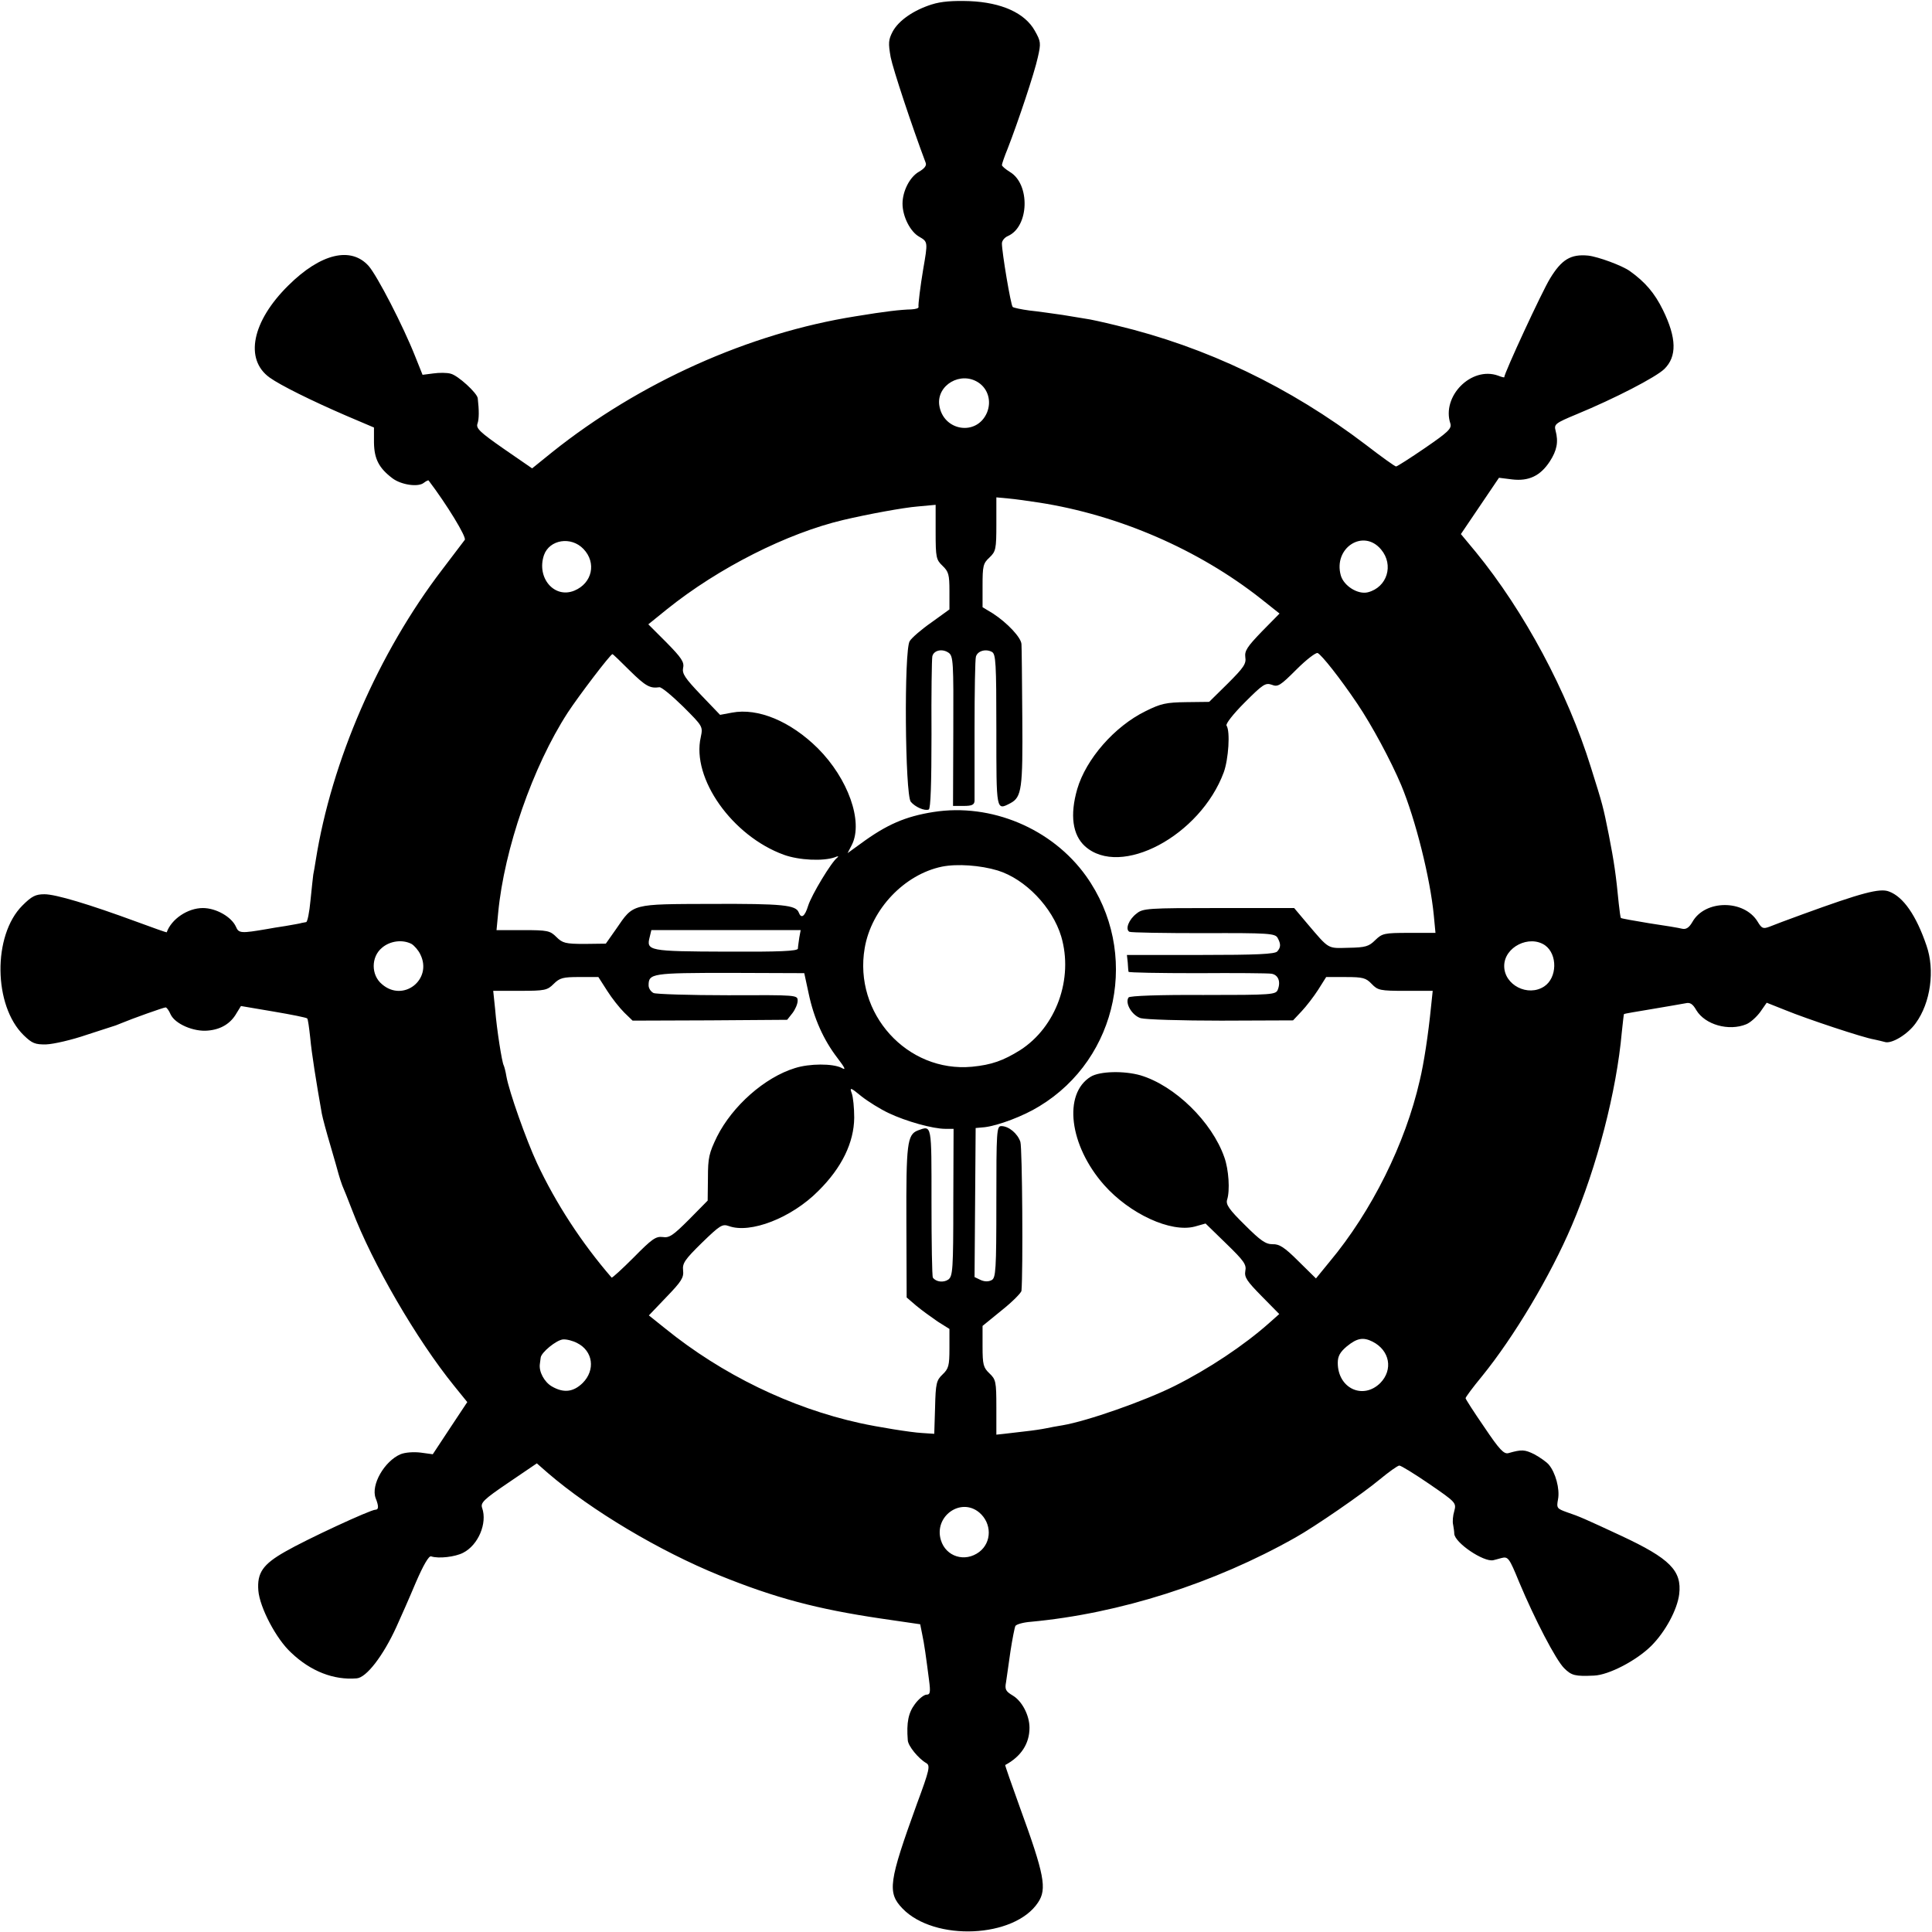 <?xml version="1.0" standalone="no"?>
<!DOCTYPE svg PUBLIC "-//W3C//DTD SVG 20010904//EN"
 "http://www.w3.org/TR/2001/REC-SVG-20010904/DTD/svg10.dtd">
<svg version="1.0" xmlns="http://www.w3.org/2000/svg"
 width="700pt" height="700pt" viewBox="0 0 700 700"
 preserveAspectRatio="xMidYMid meet">
<g transform="translate(0,700) scale(0.1,-0.1)"
fill="#000000" stroke="none">
<path d="M3376 6984 c-66 -21 -120 -58 -142 -99 -15 -29 -16 -41 -7 -92 9 -45
77 -250 127 -383 4 -10 -5 -21 -24 -32 -34 -19 -60 -71 -60 -116 0 -46 28
-102 61 -120 31 -18 31 -19 14 -117 -10 -59 -19 -131 -17 -137 1 -5 -10 -8
-26 -9 -39 -1 -93 -7 -202 -25 -385 -61 -782 -239 -1099 -492 l-73 -59 -103
71 c-86 60 -101 74 -95 91 6 17 6 48 1 92 -2 19 -72 83 -98 89 -13 4 -42 4
-63 1 l-39 -5 -26 65 c-45 114 -138 293 -169 329 -64 72 -174 46 -291 -70
-132 -130 -160 -268 -68 -334 39 -28 152 -84 277 -138 l101 -43 0 -55 c1 -59
18 -92 67 -129 32 -24 94 -33 114 -16 8 6 16 10 17 8 66 -87 138 -205 131
-215 -5 -7 -42 -55 -82 -108 -231 -302 -401 -694 -458 -1053 -3 -19 -7 -43 -9
-52 -1 -9 -6 -51 -10 -93 -4 -43 -11 -79 -16 -79 -5 -1 -12 -2 -16 -3 -5 -2
-30 -6 -58 -11 -27 -4 -57 -9 -67 -11 -94 -16 -103 -16 -113 8 -16 36 -72 68
-120 68 -55 0 -114 -40 -131 -88 0 -1 -49 16 -108 38 -174 64 -294 100 -335
100 -32 0 -46 -7 -80 -41 -108 -108 -105 -363 5 -470 30 -29 41 -34 82 -33 26
1 92 16 147 35 55 18 102 33 105 34 3 1 12 5 20 8 38 16 153 57 160 57 4 0 12
-11 18 -25 16 -35 84 -64 135 -59 48 4 83 26 104 63 l16 26 118 -20 c65 -11
120 -22 122 -25 3 -3 7 -34 11 -70 5 -56 22 -162 42 -275 3 -16 17 -68 31
-115 14 -47 27 -94 30 -105 3 -11 9 -29 13 -40 5 -11 21 -51 36 -90 73 -192
233 -468 370 -637 l47 -58 -63 -95 -62 -94 -44 6 c-25 3 -56 1 -73 -6 -58 -25
-108 -111 -90 -159 12 -30 11 -42 -1 -42 -18 0 -251 -108 -327 -152 -81 -46
-102 -77 -97 -141 5 -61 65 -176 119 -225 70 -67 154 -100 237 -93 35 2 96 81
144 186 15 33 47 105 70 160 28 65 48 99 56 96 27 -9 87 -2 116 13 55 28 88
107 69 162 -7 19 5 31 95 92 l103 70 40 -35 c158 -136 405 -283 622 -371 202
-82 354 -122 583 -156 l144 -21 7 -35 c8 -37 14 -82 25 -167 6 -45 4 -53 -9
-53 -9 0 -28 -15 -42 -34 -24 -32 -31 -67 -26 -131 1 -21 39 -67 67 -83 15 -9
12 -24 -34 -148 -102 -282 -108 -321 -52 -379 116 -120 406 -107 491 22 33 49
23 101 -66 345 -30 83 -54 152 -53 153 58 31 88 78 88 135 0 45 -27 97 -61
117 -25 15 -29 22 -24 48 2 16 10 67 16 112 7 45 15 86 18 92 4 6 29 13 56 15
322 30 664 139 958 305 70 39 244 159 305 210 34 28 66 51 72 51 6 0 55 -30
109 -67 96 -66 98 -68 90 -98 -5 -16 -7 -39 -4 -50 2 -11 4 -25 4 -32 2 -33
106 -103 141 -96 3 1 17 4 30 8 24 6 28 1 64 -87 57 -136 133 -282 163 -312
27 -27 40 -30 108 -27 54 2 155 55 208 108 51 51 94 131 101 187 10 85 -33
129 -211 212 -129 60 -151 70 -196 85 -36 13 -38 15 -32 47 7 37 -9 97 -34
126 -9 10 -32 26 -52 37 -35 17 -45 18 -94 4 -16 -4 -32 12 -87 94 -38 55 -68
102 -68 105 0 4 26 39 59 79 117 144 248 364 326 547 91 213 162 486 181 700
4 36 7 66 8 66 0 1 46 9 101 18 55 9 110 19 122 21 16 4 26 -2 39 -25 32 -53
118 -77 181 -51 15 6 38 27 51 45 l23 33 68 -27 c78 -32 283 -100 321 -106 14
-3 31 -7 38 -9 24 -9 84 27 113 68 54 74 70 192 39 281 -37 109 -84 177 -136
196 -33 13 -100 -5 -314 -83 -52 -19 -106 -39 -120 -45 -22 -8 -27 -6 -42 19
-49 80 -190 80 -236 -1 -12 -21 -23 -28 -37 -25 -11 3 -65 12 -120 20 -54 9
-100 17 -102 19 -2 1 -5 25 -8 52 -10 104 -17 152 -36 249 -21 105 -22 108
-65 245 -85 274 -242 566 -417 780 l-54 65 69 102 69 102 48 -6 c60 -7 102 13
136 65 26 40 32 71 21 112 -6 23 -1 27 76 59 138 57 287 134 318 164 46 45 45
112 -5 214 -30 61 -64 101 -120 141 -28 20 -115 52 -151 56 -63 6 -96 -14
-138 -83 -29 -47 -166 -343 -166 -358 0 -1 -10 1 -22 6 -97 35 -206 -75 -173
-174 5 -18 -9 -31 -92 -88 -54 -37 -101 -67 -105 -67 -4 0 -53 35 -110 79
-275 209 -577 354 -903 432 -49 12 -99 23 -110 24 -11 2 -49 8 -85 14 -36 5
-90 13 -120 16 -30 4 -58 10 -61 13 -7 7 -39 198 -39 230 0 10 10 22 22 27 77
34 81 188 7 232 -16 10 -29 21 -29 25 0 4 9 31 21 60 37 95 97 274 109 330 12
52 11 58 -11 97 -36 64 -120 102 -236 107 -60 2 -103 -1 -137 -12z m169 -1370
c35 -23 48 -68 31 -109 -37 -87 -160 -67 -173 28 -9 72 78 123 142 81z m220
-435 c289 -45 577 -170 803 -348 l68 -54 -64 -65 c-53 -55 -63 -70 -60 -93 4
-24 -6 -38 -63 -95 l-68 -67 -83 -1 c-73 -1 -92 -5 -148 -33 -112 -55 -215
-173 -247 -282 -27 -94 -17 -166 28 -207 129 -116 418 38 503 268 17 47 24
148 10 169 -4 6 24 42 66 84 66 66 75 72 98 64 22 -9 31 -3 89 55 36 36 70 62
77 60 15 -7 82 -92 144 -184 52 -77 121 -205 159 -295 52 -125 105 -337 118
-472 l6 -63 -96 0 c-90 0 -97 -2 -122 -26 -23 -23 -35 -27 -97 -28 -77 -2 -69
-7 -149 87 l-48 57 -273 0 c-257 0 -275 -1 -298 -20 -28 -21 -42 -57 -26 -66
5 -3 126 -5 268 -5 237 1 260 -1 269 -17 12 -22 12 -34 -1 -49 -8 -10 -76 -13
-278 -13 l-267 0 3 -27 c1 -16 2 -31 3 -34 1 -3 112 -5 249 -5 136 1 257 0
269 -2 24 -4 34 -28 23 -57 -7 -19 -18 -20 -271 -20 -154 1 -267 -3 -270 -9
-14 -20 12 -65 44 -75 18 -5 149 -9 292 -9 l260 1 31 33 c17 18 44 53 60 78
l29 46 71 0 c62 0 73 -3 94 -25 22 -23 30 -25 122 -25 l99 0 -6 -57 c-10 -101
-26 -206 -41 -268 -52 -228 -174 -474 -327 -657 l-49 -60 -64 63 c-50 50 -69
62 -93 61 -25 0 -43 12 -101 70 -57 56 -69 74 -64 91 11 33 6 110 -10 154 -45
129 -180 260 -304 297 -60 17 -147 15 -180 -5 -101 -62 -78 -249 48 -392 93
-105 242 -174 329 -151 l39 11 75 -73 c64 -62 74 -76 69 -99 -4 -23 6 -37 59
-91 l64 -65 -36 -32 c-91 -81 -220 -167 -344 -229 -108 -54 -316 -127 -405
-142 -19 -3 -46 -8 -60 -11 -14 -3 -47 -8 -75 -11 -27 -3 -62 -7 -77 -9 l-28
-3 0 99 c0 94 -2 101 -25 123 -22 21 -25 31 -25 98 l0 74 70 57 c39 31 70 63
71 70 6 70 3 519 -4 540 -10 30 -42 57 -69 57 -17 0 -18 -18 -18 -275 0 -247
-2 -275 -17 -283 -11 -6 -25 -6 -39 0 l-23 11 2 270 2 270 33 3 c49 6 140 40
198 76 287 174 365 559 169 834 -123 172 -344 265 -553 232 -101 -16 -169 -45
-264 -115 l-47 -34 16 31 c41 84 -14 239 -124 349 -99 98 -217 147 -311 129
l-43 -8 -70 73 c-57 60 -68 76 -64 97 5 21 -6 37 -60 92 l-66 66 68 55 c187
150 435 275 638 323 89 21 219 45 270 49 l65 6 0 -99 c0 -92 2 -100 25 -122
22 -21 25 -32 25 -91 l0 -67 -65 -47 c-36 -25 -72 -56 -79 -68 -21 -33 -17
-556 4 -582 16 -19 50 -34 65 -28 7 2 10 97 10 271 -1 147 1 274 3 284 5 22
36 29 59 13 17 -12 18 -33 17 -284 l-1 -271 39 0 c29 0 38 4 39 18 0 9 0 127
0 262 0 135 2 252 5 261 6 21 36 29 58 17 14 -8 16 -39 16 -283 0 -296 -1
-292 51 -265 41 22 45 52 43 310 -1 135 -2 254 -3 266 -1 24 -51 77 -103 111
l-38 23 0 78 c0 71 2 81 25 102 23 22 25 30 25 121 l0 97 43 -4 c23 -2 74 -9
112 -15z m-1651 -168 c48 -50 32 -124 -33 -151 -73 -30 -138 47 -110 129 20
56 98 69 143 22z m2890 -2 c47 -56 22 -137 -48 -155 -36 -9 -87 23 -98 61 -28
100 82 171 146 94z m-2722 -439 c57 -56 73 -65 107 -60 8 1 46 -31 86 -70 72
-72 72 -72 64 -111 -34 -149 114 -358 301 -426 55 -20 143 -24 185 -9 11 5 15
4 9 -1 -21 -15 -94 -136 -106 -175 -12 -39 -25 -48 -34 -24 -10 27 -59 32
-315 31 -293 -1 -283 2 -346 -90 l-38 -54 -77 -1 c-69 0 -80 3 -102 25 -23 23
-32 25 -121 25 l-96 0 6 63 c22 231 125 529 252 725 40 61 154 211 162 212 2
0 30 -27 63 -60z m1333 -724 c100 -31 198 -133 230 -239 45 -153 -18 -328
-149 -412 -61 -38 -103 -53 -174 -60 -235 -22 -430 193 -389 430 24 141 144
267 280 295 55 11 139 5 202 -14z m-719 -243 c-2 -16 -5 -33 -5 -40 -1 -9 -66
-12 -261 -11 -280 1 -289 3 -276 53 l6 25 271 0 270 0 -5 -27z m-1405 -23 c10
-6 25 -23 32 -38 45 -91 -62 -175 -139 -108 -40 33 -40 99 0 132 29 25 74 31
107 14z m4107 -5 c46 -33 44 -118 -3 -149 -59 -39 -145 5 -145 74 0 69 91 114
148 75z m-2668 -175 c19 -90 54 -168 104 -233 29 -38 32 -46 15 -36 -32 16
-116 16 -169 -1 -110 -34 -226 -137 -282 -248 -29 -60 -33 -76 -33 -150 l-1
-82 -67 -68 c-58 -58 -72 -68 -96 -64 -25 3 -39 -7 -105 -74 -42 -42 -78 -75
-80 -73 -109 126 -202 269 -270 414 -40 86 -101 259 -111 314 -3 19 -8 37 -10
41 -6 10 -25 128 -31 203 l-7 67 97 0 c90 0 99 2 122 25 22 22 34 25 93 25
l69 0 32 -50 c17 -27 45 -62 62 -79 l30 -29 280 1 280 2 19 24 c10 13 19 33
19 45 0 21 -1 21 -252 20 -139 0 -261 4 -270 8 -10 5 -18 17 -18 28 0 43 12
45 295 45 l269 -1 16 -74z m290 -433 c63 -30 160 -57 205 -57 l30 0 -1 -266
c0 -244 -2 -268 -18 -280 -17 -12 -45 -9 -56 7 -3 4 -5 127 -5 273 0 286 2
279 -50 260 -38 -15 -42 -49 -41 -332 l1 -273 35 -30 c19 -16 54 -41 77 -57
l43 -27 0 -71 c0 -62 -3 -73 -25 -94 -22 -21 -25 -32 -27 -119 l-3 -96 -45 3
c-39 2 -162 22 -225 36 -250 55 -499 176 -704 342 l-60 48 64 67 c54 56 63 70
60 96 -3 26 6 39 68 100 65 63 74 69 97 61 78 -29 228 29 325 127 85 84 129
175 130 265 0 36 -4 76 -9 89 -8 22 -5 22 35 -11 24 -19 69 -47 99 -61z
m-1129 -833 c58 -29 67 -98 20 -145 -34 -33 -69 -37 -112 -12 -27 16 -47 53
-43 81 1 6 2 17 3 23 2 19 57 64 81 66 13 1 36 -5 51 -13z m2882 5 c63 -32 75
-102 28 -150 -63 -62 -154 -19 -154 73 0 24 8 39 33 60 37 30 59 34 93 17z
m-1425 -619 c46 -39 46 -108 0 -143 -52 -39 -121 -17 -139 43 -26 86 72 156
139 100z"/>
</g>
</svg>
